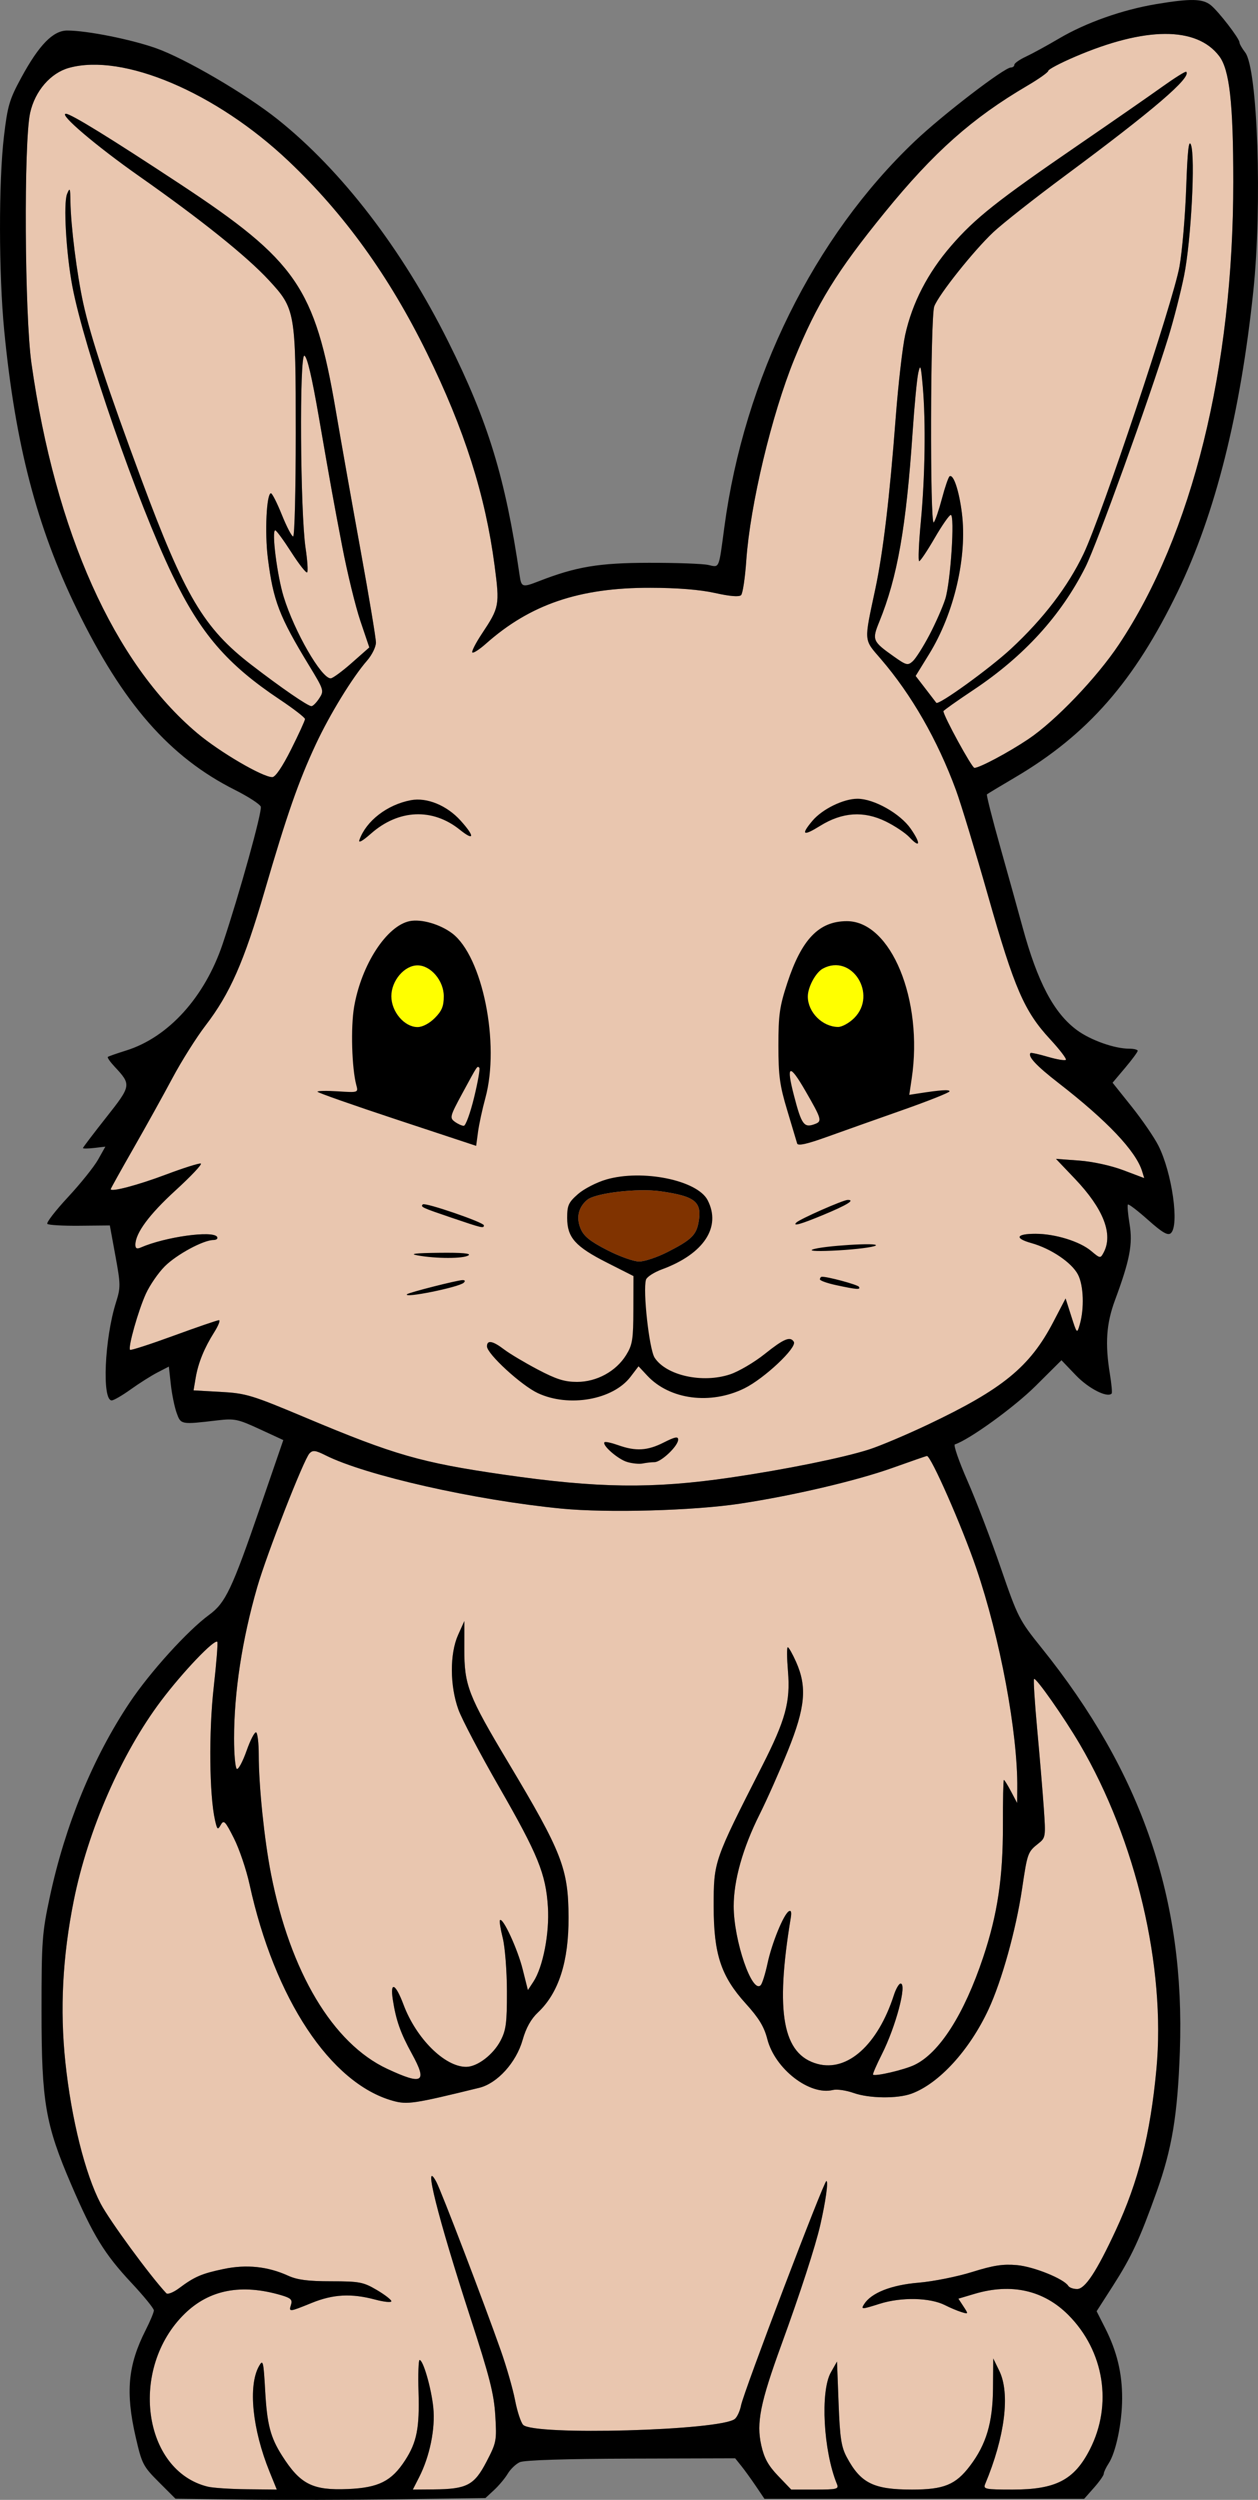 <?xml version="1.0" encoding="UTF-8" standalone="no"?>
<!-- Created with Inkscape (http://www.inkscape.org/) -->

<svg
   version="1.1"
   id="svg1"
   width="543.864"
   height="1080.272"
   viewBox="0 0 543.864 1080.272"
   sodipodi:docname="336c.svg"
   inkscape:version="1.3.2 (091e20ef0f, 2023-11-25)"
   xmlns:inkscape="http://www.inkscape.org/namespaces/inkscape"
   xmlns:sodipodi="http://sodipodi.sourceforge.net/DTD/sodipodi-0.dtd"
   xmlns="http://www.w3.org/2000/svg"
   xmlns:svg="http://www.w3.org/2000/svg">
  <rect x="0" y="0" width="543.864" height="1080.272" fill="#808080" stroke="none"/>
  <defs
     id="defs1" />
  <sodipodi:namedview
     id="namedview1"
     pagecolor="#ffffff"
     bordercolor="#000000"
     borderopacity="0.25"
     inkscape:showpageshadow="2"
     inkscape:pageopacity="0.0"
     inkscape:pagecheckerboard="0"
     inkscape:deskcolor="#d1d1d1"
     showgrid="false"
     inkscape:zoom="0.69078952"
     inkscape:cx="256.95236"
     inkscape:cy="529.10473"
     inkscape:window-width="1920"
     inkscape:window-height="1011"
     inkscape:window-x="0"
     inkscape:window-y="0"
     inkscape:window-maximized="1"
     inkscape:current-layer="layer1" />
  <g
     inkscape:groupmode="layer"
     id="layer1"
     inkscape:label="Layer 1"
     transform="translate(-81.477,-53.501)">
    <path
       id="path2"
       style="fill:#e9c6af"
       d="M 585.078 68.161 C 574.505 68.217 561.351 71.52 546.115 78.065 C 539.819 80.77 534.666 83.486 534.666 84.1 C 534.666 84.714 530.616 87.591 525.666 90.495 C 501.716 104.544 485.2 119.215 463.934 145.333 C 443.268 170.713 434.646 184.695 424.879 208.667 C 415.081 232.715 405.759 271.768 404.108 295.684 C 403.588 303.211 402.577 309.957 401.862 310.673 C 401.015 311.519 397.083 311.198 390.613 309.757 C 384.116 308.309 374.425 307.528 362.666 307.501 C 331.963 307.43 310.723 314.647 291.549 331.665 C 288.734 334.163 286.092 335.87 285.68 335.458 C 285.267 335.045 287.147 331.368 289.858 327.286 C 297.364 315.98 297.538 315.037 295.303 297.987 C 291.302 267.467 282.252 239.036 266.018 206.001 C 249.697 172.789 230.29 145.888 206.201 123.087 C 174.864 93.424 134.686 76.37 111.334 82.821 C 103.327 85.033 96.601 92.807 94.498 102.278 C 91.713 114.826 92.108 189.654 95.071 210.551 C 105.417 283.535 130.778 340.065 166.754 370.342 C 176.427 378.484 194.958 389.333 199.19 389.333 C 200.519 389.333 203.543 384.881 207.321 377.36 C 210.628 370.775 213.334 364.865 213.334 364.227 C 213.334 363.589 208.384 359.764 202.334 355.727 C 179.687 340.617 168.202 327.296 156.018 302.001 C 140.832 270.475 117.846 204.165 112.738 177.145 C 110.063 162.995 108.826 141.334 110.465 137.333 C 111.678 134.371 111.841 134.711 111.916 140.385 C 112.057 151.002 114.691 171.946 117.487 184.667 C 120.679 199.194 128.085 221.617 142.594 260.667 C 161.309 311.037 169.581 324.979 190.135 340.8 C 203.056 350.745 214.577 358.667 216.119 358.667 C 216.753 358.667 218.266 357.148 219.483 355.292 C 221.641 351.998 221.534 351.653 215.022 340.958 C 202.207 319.911 199.58 313.065 197.272 294.704 C 195.882 283.651 196.692 266.667 198.61 266.667 C 199.141 266.667 201.268 270.867 203.334 276.001 C 205.401 281.134 207.594 285.333 208.211 285.333 C 208.828 285.333 209.334 265.342 209.334 240.909 C 209.334 188.047 209.137 186.926 197.688 174.559 C 188.108 164.213 168.509 148.499 141.678 129.655 C 122.955 116.505 106.701 102.667 109.979 102.667 C 112.099 102.667 129.256 113.231 159.334 133.059 C 209.625 166.212 217.565 177.74 226.612 230.737 C 228.921 244.265 233.777 271.631 237.404 291.55 C 241.032 311.469 244 329.299 244 331.171 C 244 333.043 242.279 336.545 240.174 338.954 C 233.846 346.197 224.031 362.21 217.99 375.147 C 210.519 391.149 205.51 405.514 195.838 438.667 C 186.949 469.136 180.903 482.872 170.313 496.667 C 166.372 501.8 159.948 511.999 156.035 519.333 C 152.123 526.666 144.514 540.371 139.127 549.788 C 133.741 559.205 129.334 567.118 129.334 567.372 C 129.334 568.744 141.034 565.662 153.162 561.094 C 160.768 558.23 167.571 556.079 168.279 556.315 C 168.988 556.551 164.089 561.753 157.393 567.874 C 145.941 578.34 140 586.383 140 591.423 C 140 593.014 140.644 593.337 142.334 592.598 C 152.849 588.001 173.552 585.117 175.334 588.001 C 175.787 588.734 175.073 589.339 173.746 589.346 C 169.357 589.37 157.807 595.614 152.69 600.731 C 149.919 603.502 146.256 608.821 144.549 612.551 C 141.267 619.724 136.719 635.831 137.699 636.811 C 138.018 637.13 146.519 634.379 156.588 630.696 C 166.657 627.013 175.451 624.001 176.131 624.001 C 176.811 624.001 175.897 626.327 174.102 629.171 C 169.762 636.045 167.163 642.443 166.061 648.967 L 165.156 654.333 L 176.91 654.989 C 187.923 655.605 190.268 656.319 214 666.29 C 251.98 682.247 263.569 685.576 299.035 690.71 C 339.93 696.629 363.517 696.94 397.262 692.01 C 420.91 688.556 446.27 683.411 457.334 679.823 C 462.101 678.277 473.495 673.456 482.654 669.11 C 515.019 653.755 526.726 644.18 536.852 624.78 L 542.16 614.608 L 544.619 622.303 C 547.048 629.907 547.092 629.952 548.25 626.001 C 550.306 618.984 549.96 608.945 547.5 604.257 C 544.784 599.081 535.847 593.051 527.379 590.68 C 519.918 588.591 520.777 586.667 529.17 586.667 C 537.63 586.667 548.287 589.958 553.194 594.087 C 557.086 597.362 557.214 597.38 558.59 594.809 C 562.838 586.872 558.548 575.842 546.151 562.839 L 538 554.29 L 548 555.024 C 553.847 555.453 561.771 557.179 567.08 559.182 L 576.16 562.608 L 575.244 559.637 C 572.554 550.914 560.102 537.776 539.086 521.491 C 529.496 514.06 525.637 509.918 527.018 508.538 C 527.245 508.311 530.602 509.054 534.477 510.19 C 538.352 511.326 541.861 511.917 542.276 511.503 C 542.69 511.088 539.626 507.073 535.467 502.581 C 524.304 490.523 520.02 480.641 508.713 440.872 C 503.172 421.383 496.882 400.675 494.737 394.856 C 486.773 373.257 475.553 353.695 462.295 338.29 C 454.796 329.576 454.932 331.283 459.893 308.012 C 463.251 292.257 466.082 268.491 468.69 234.182 C 469.797 219.616 471.653 203.416 472.815 198.182 C 475.877 184.379 482.567 171.431 492.668 159.757 C 503.023 147.789 512.594 140.212 548 115.944 C 562.3 106.143 578.446 94.94 583.879 91.051 C 589.313 87.162 594.004 84.227 594.305 84.528 C 596.687 86.91 580.076 101.147 542.02 129.343 C 528.831 139.114 514.805 150.159 510.85 153.887 C 502.326 161.923 487.319 180.777 485.373 185.893 C 483.68 190.347 483.467 281.117 485.154 279.266 C 485.79 278.57 487.385 273.927 488.699 268.948 C 490.014 263.969 491.508 259.638 492.018 259.323 C 493.683 258.294 496.098 265.538 497.313 275.198 C 499.689 294.091 494.005 318.546 483.141 336.167 L 477.322 345.602 L 481.586 351.135 C 483.93 354.178 486.026 356.911 486.244 357.21 C 487.146 358.444 509.385 342.38 518.572 333.856 C 532.543 320.896 543.151 307.019 549.916 292.852 C 557.777 276.393 588.696 183.81 591.389 168.667 C 592.563 162.067 593.869 146.785 594.291 134.708 C 594.852 118.666 595.402 113.634 596.334 116.04 C 598.317 121.158 596.421 157.51 593.385 172.589 C 591.917 179.879 588.845 191.881 586.559 199.257 C 578.095 226.569 555.642 288.771 550.715 298.557 C 540.158 319.526 524.126 337.111 502.334 351.62 C 495.184 356.38 489.334 360.525 489.334 360.831 C 489.334 362.841 501.626 385.333 502.725 385.333 C 504.944 385.333 517.394 378.702 526 372.938 C 537.719 365.089 555.548 346.48 565.182 332.042 C 596.87 284.553 614.67 212.571 614.651 132.001 C 614.643 97.99 613.025 83.597 608.553 77.733 C 603.643 71.295 595.651 68.105 585.078 68.161 z M 213.004 207.18 C 210.882 207.958 211.304 275.174 213.586 290.368 C 214.388 295.703 214.695 300.415 214.27 300.841 C 213.844 301.266 210.764 297.352 207.424 292.141 C 204.084 286.931 200.96 282.667 200.481 282.667 C 198.808 282.667 201.276 302.203 204.112 311.397 C 208.768 326.497 220.421 346.696 224.447 346.647 C 225.302 346.637 229.408 343.626 233.572 339.954 L 241.145 333.278 L 237.278 321.833 C 235.15 315.539 231.607 301.002 229.404 289.528 C 225.659 270.02 224.532 263.788 219.311 233.667 C 216.3 216.3 214.346 207.96 213.108 207.194 C 213.073 207.172 213.038 207.168 213.004 207.18 z M 479.268 212.3 C 479.05 212.282 478.806 213.136 478.467 214.667 C 477.899 217.233 476.807 228.634 476.041 240.001 C 473.258 281.31 469.47 302.891 461.613 322.184 C 458.406 330.06 458.653 330.654 467.883 337.19 C 473.311 341.034 473.946 341.192 476.108 339.235 C 477.396 338.069 480.623 332.982 483.278 327.93 C 485.932 322.879 489.019 315.879 490.137 312.374 C 492.437 305.163 494.349 275.991 492.52 276.016 C 491.867 276.025 488.732 280.525 485.551 286.016 C 482.37 291.507 479.362 296.001 478.865 296.001 C 478.369 296.001 478.685 288.351 479.569 279.001 C 481.407 259.542 481.751 235.856 480.416 220.534 C 479.915 214.774 479.63 212.328 479.268 212.3 z M 217.641 680.594 C 216.636 680.475 215.989 680.81 215.276 681.551 C 212.82 684.102 196.784 725.119 192.684 739.333 C 186.142 762.012 182.666 784.727 182.666 804.8 C 182.666 811.606 183.203 817.508 183.858 817.913 C 184.512 818.317 186.413 814.78 188.082 810.051 C 189.751 805.323 191.615 801.763 192.225 802.139 C 192.834 802.516 193.334 806.838 193.334 811.745 C 193.336 825.217 195.723 848.4 198.647 863.333 C 206.944 905.711 225.359 936.56 248.912 947.536 C 264.294 954.704 266.38 953.426 259.553 941.012 C 254.613 932.031 252.688 926.581 251.309 917.667 C 250.043 909.491 252.484 910.599 255.908 919.755 C 261.389 934.41 273.73 946.667 283.004 946.667 C 287.816 946.667 294.71 941.415 297.883 935.333 C 300.261 930.775 300.662 927.673 300.633 914.001 C 300.614 905.182 299.799 894.826 298.817 890.928 C 297.836 887.039 297.304 883.585 297.635 883.255 C 298.892 881.998 305.232 895.714 307.418 904.419 L 309.701 913.505 L 312.098 909.852 C 316.232 903.551 319.068 888.915 318.354 877.575 C 317.451 863.241 314.102 855.015 297.215 825.637 C 289.091 811.505 281.197 796.504 279.672 792.303 C 275.941 782.026 275.879 768.123 279.529 760.001 L 282.227 754.001 L 282.209 766.001 C 282.187 781.844 283.853 786.141 301.319 815.333 C 324.469 854.026 327.18 860.99 327.274 882.001 C 327.36 901.202 323.011 914.709 314.016 923.175 C 311.03 925.985 308.892 929.826 307.422 935.022 C 304.664 944.772 296.482 953.798 288.666 955.714 C 260.352 962.655 257.551 963.074 251.262 961.313 C 224.342 953.776 200.154 917.238 189.362 867.805 C 187.977 861.465 184.941 852.507 182.613 847.895 C 178.84 840.419 178.222 839.789 176.922 842.089 C 175.605 844.419 175.365 844.218 174.418 840.001 C 171.975 829.113 171.706 801.931 173.854 782.784 C 175.039 772.214 175.747 763.303 175.426 762.981 C 174.152 761.707 160.472 776.045 151.127 788.448 C 133.939 811.263 119.476 844.342 113.367 874.813 C 108.515 899.021 107.327 921.867 109.737 944.667 C 112.318 969.094 118.294 993.03 124.996 1005.784 C 128.848 1013.114 146.31 1036.938 153.363 1044.487 C 153.956 1045.122 156.442 1044.147 158.887 1042.321 C 165.575 1037.327 168.647 1036.004 178.196 1034.007 C 188.017 1031.952 197.237 1032.909 206 1036.893 C 210.013 1038.718 214.633 1039.319 224.666 1039.325 C 236.852 1039.335 238.546 1039.655 244.334 1043.057 C 247.818 1045.105 250.666 1047.3 250.666 1047.936 C 250.666 1048.572 247.516 1048.254 243.666 1047.229 C 233.358 1044.485 225.54 1044.895 216.256 1048.667 C 206.399 1052.672 206.269 1052.684 207.307 1049.415 C 207.977 1047.302 207.202 1046.555 203.065 1045.341 C 185.83 1040.28 172.023 1042.921 161.344 1053.323 C 137.173 1076.866 143.099 1121.213 171.334 1128.087 C 173.534 1128.622 181.142 1129.123 188.24 1129.198 L 201.147 1129.333 L 198.026 1121.655 C 190.54 1103.234 188.664 1084.408 193.469 1075.95 C 195.183 1072.932 195.397 1073.799 196.119 1086.667 C 196.935 1101.195 198.382 1106.754 203.412 1114.667 C 211.279 1127.04 216.604 1129.744 231.844 1129.102 C 245.137 1128.543 250.751 1125.728 256.612 1116.69 C 261.671 1108.888 262.882 1102.737 262.416 1087.212 C 262.187 1079.576 262.394 1073.329 262.875 1073.331 C 264.437 1073.341 267.941 1085.492 268.801 1093.886 C 269.731 1102.967 267.297 1114.926 262.668 1123.999 L 259.946 1129.333 L 268.973 1129.258 C 283.3 1129.139 286.499 1127.466 291.774 1117.333 C 296.114 1108.995 296.259 1108.236 295.602 1097.333 C 295.037 1087.954 293.16 1080.595 284.729 1054.667 C 270.72 1011.589 264.136 985.349 270.086 996.315 C 272.22 1000.247 290.719 1048.609 298.016 1069.333 C 300.469 1076.299 303.224 1085.9 304.141 1090.667 C 305.057 1095.433 306.621 1100.233 307.615 1101.333 C 311.918 1106.09 393.1 1103.839 399.18 1098.794 C 400.187 1097.958 401.386 1095.336 401.844 1092.969 C 402.972 1087.137 437.643 996.001 438.735 996.001 C 439.662 996.001 438.461 1004.665 436.1 1015.007 C 434.018 1024.124 427.434 1044.386 419.309 1066.684 C 410.151 1091.815 408.419 1100.473 410.594 1110.192 C 411.842 1115.767 413.595 1118.952 417.889 1123.432 L 423.543 1129.333 L 433.914 1129.333 C 443.269 1129.333 444.192 1129.105 443.324 1127.001 C 437.446 1112.733 436.038 1086.888 440.692 1078.667 L 443.334 1074.001 L 444.016 1092.001 C 444.584 1106.997 445.174 1110.889 447.553 1115.333 C 453.569 1126.571 459.134 1129.334 475.754 1129.331 C 489.581 1129.331 494.633 1127.258 500.852 1119.044 C 507.875 1109.767 510.65 1100.413 510.774 1085.616 L 510.883 1072.667 L 513.487 1078.001 C 518.28 1087.819 515.94 1106.532 507.36 1127.001 C 506.467 1129.129 507.509 1129.333 519.233 1129.333 C 537.94 1129.333 545.911 1125.19 552.666 1111.956 C 562.549 1092.593 558.845 1069.455 543.373 1053.901 C 532.705 1043.177 518.723 1040.023 502.809 1044.749 L 495.799 1046.829 L 498.014 1050.208 C 500.187 1053.524 500.17 1053.568 497.113 1052.624 C 495.401 1052.095 492.228 1050.759 490.061 1049.655 C 483.554 1046.341 471.149 1046.077 461.762 1049.052 C 453.993 1051.513 453.608 1051.525 455.02 1049.264 C 458.096 1044.339 466.723 1040.92 478.58 1039.93 C 484.861 1039.406 495.282 1037.326 501.737 1035.309 C 510.958 1032.428 515.118 1031.791 521.153 1032.339 C 528.427 1032.998 541.436 1038.262 543.319 1041.307 C 543.78 1042.055 545.496 1042.667 547.131 1042.667 C 550.589 1042.667 555.538 1035.155 563.826 1017.333 C 573.634 996.245 578.799 975.792 581.42 947.667 C 585.535 903.508 572.601 848.656 548.311 807.241 C 541.507 795.64 529.302 778.253 528.516 779.04 C 528.19 779.366 528.805 789.164 529.881 800.815 C 530.958 812.467 532.239 827.757 532.729 834.792 C 533.593 847.208 533.526 847.656 530.414 850.124 C 525.79 853.792 525.653 854.166 523.346 869.704 C 520.709 887.463 514.557 909.554 508.817 921.868 C 500.619 939.453 487.456 953.852 475.578 958.231 C 469.485 960.478 457.289 960.337 450.5 957.94 C 447.291 956.807 443.295 956.225 441.617 956.645 C 431.521 959.175 416.507 947.554 413.199 934.647 C 411.832 929.313 409.559 925.576 403.854 919.28 C 393.179 907.5 390.016 897.908 390.02 877.333 C 390.024 857.797 390.004 857.855 410.965 816.667 C 421.093 796.766 423.237 788.913 422.139 775.741 C 421.662 770.017 421.618 765.333 422.043 765.333 C 422.468 765.333 424.085 768.183 425.635 771.667 C 430.458 782.505 429.647 791.319 422.112 810.001 C 418.562 818.801 413.047 831.214 409.856 837.587 C 402.621 852.033 398.666 866.04 398.666 877.216 C 398.666 892.103 406.687 915.459 410.383 911.333 C 411.04 910.599 412.348 906.401 413.289 902.001 C 415.175 893.188 420.21 880.852 422.498 879.438 C 423.473 878.836 423.754 879.777 423.342 882.266 C 416.544 923.304 419.85 941.344 434.916 945.401 C 447.893 948.895 460.981 937.105 467.922 915.667 C 468.812 912.917 470.121 910.667 470.83 910.667 C 473.691 910.667 468.756 929.272 462.727 941.216 C 460.398 945.829 458.682 949.792 458.914 950.024 C 459.783 950.893 472.33 947.97 476.768 945.864 C 487.601 940.723 498.266 924.036 506.541 899.282 C 512.723 880.789 515.11 864.828 515.061 842.333 C 515.037 831.516 515.224 822.667 515.477 822.667 C 515.729 822.667 517.125 824.917 518.576 827.667 L 521.215 832.667 L 521.274 826.282 C 521.495 802.277 513.849 761.299 503.504 731.057 C 497.306 712.939 483.983 682.667 482.207 682.667 C 481.973 682.667 475.231 685.004 467.225 687.86 C 451.703 693.397 424.246 699.828 401.334 703.292 C 381.288 706.323 344.025 707.355 324.231 705.426 C 286.844 701.785 239.544 691.098 222.162 682.368 C 220.01 681.287 218.646 680.714 217.641 680.594 z " />
    <path
       style="fill:#803300"
       d="m 369.946,594.604 c 10.201,-5.173 12.484,-7.317 13.488,-12.671 1.702,-9.071 -1.222,-11.492 -16.502,-13.663 -9.783,-1.39 -28.013,0.754 -31.581,3.715 -3.826,3.175 -4.864,7.672 -2.872,12.44 1.379,3.301 4.036,5.45 11.462,9.27 5.316,2.735 11.554,4.965 13.862,4.955 2.308,-0.009 7.772,-1.83 12.142,-4.046 z"
       id="path3" />
    <path
       id="path4"
       style="fill:#ffff00"
       d="M 442.936 470.587 C 441.125 470.554 439.207 470.998 437.26 472.04 C 434.09 473.736 430.65 480.16 430.713 484.266 C 430.817 490.999 437.019 497.183 443.77 497.286 C 445.476 497.312 448.626 495.58 450.77 493.436 C 459.391 484.815 452.716 470.762 442.936 470.587 z M 262 470.667 C 256.296 470.667 250.666 477.29 250.666 484.001 C 250.666 490.711 256.296 497.333 262 497.333 C 264.133 497.333 267.086 495.786 269.436 493.436 C 272.492 490.38 273.334 488.344 273.334 484.001 C 273.334 477.29 267.704 470.667 262 470.667 z " />
    <path
       style="fill:#000000"
       d="m 187.003,1133.654 -29.663,-0.371 -7.19,-7.19 c -6.807,-6.807 -7.34,-7.841 -10.003,-19.409 -4.476,-19.44 -3.384,-31.143 4.319,-46.306 1.944,-3.826 3.534,-7.642 3.534,-8.481 0,-0.839 -4.35,-6.175 -9.667,-11.858 -11.721,-12.529 -16.564,-20.427 -26.047,-42.467 -11.2,-26.033 -12.854,-35.667 -12.857,-74.905 -0.003,-30.391 0.246,-33.833 3.574,-49.411 6.619,-30.993 18.635,-60.232 34.524,-84.008 8.801,-13.169 25.05,-31.1 34.359,-37.915 7.093,-5.192 9.844,-10.985 22.05,-46.43 l 10.02,-29.097 -10.24,-4.731 c -9.457,-4.369 -10.857,-4.658 -18.311,-3.78 -15.787,1.859 -15.752,1.866 -17.588,-3.294 -0.913,-2.567 -2.038,-8.107 -2.499,-12.313 l -0.838,-7.646 -4.907,2.536 c -2.699,1.395 -7.905,4.686 -11.569,7.313 -3.664,2.627 -7.371,4.776 -8.237,4.776 -4.257,0 -3.107,-26.618 1.827,-42.27 2.066,-6.553 2.052,-7.791 -0.217,-20.162 l -2.418,-13.18 -13.04,0.134 c -7.172,0.074 -13.463,-0.288 -13.979,-0.805 -0.517,-0.517 3.498,-5.716 8.922,-11.553 5.423,-5.838 11.279,-13.138 13.013,-16.222 l 3.152,-5.608 -4.846,0.566 c -2.665,0.311 -4.846,0.337 -4.846,0.056 0,-0.28 4.497,-6.204 9.994,-13.164 10.983,-13.907 11.024,-14.157 3.607,-22.111 -1.874,-2.009 -3.15,-3.865 -2.837,-4.125 0.313,-0.26 3.869,-1.502 7.903,-2.762 18.307,-5.716 34.01,-23.06 41.761,-46.127 7.175,-21.353 17.175,-57.375 16.451,-59.261 -0.419,-1.091 -5.438,-4.335 -11.153,-7.209 -28.307,-14.234 -48.446,-37.257 -68.401,-78.197 -17.28,-35.451 -26.595,-71.199 -31.366,-120.371 -2.372,-24.453 -2.428,-64.212 -0.118,-83.81 1.563,-13.256 2.36,-15.972 7.44,-25.333 7.742,-14.268 13.823,-20.493 19.989,-20.463 8.562,0.042 27.209,3.748 38.164,7.585 12.641,4.427 39.079,19.878 52.863,30.895 27.661,22.107 53.672,55.993 73.58,95.856 17.329,34.7 24.771,59.064 30.944,101.308 0.72,4.928 1.224,5.074 8.152,2.373 16.213,-6.322 25.986,-7.961 47.694,-8.001 11.733,-0.021 23.276,0.395 25.65,0.925 4.941,1.103 4.51,2.109 6.97,-16.297 8.606,-64.383 38.763,-125.451 82.393,-166.847 12.055,-11.437 38.632,-31.819 41.492,-31.819 0.822,0 1.494,-0.532 1.494,-1.181 0,-0.65 2.25,-2.232 5,-3.515 2.75,-1.283 9.186,-4.802 14.303,-7.819 11.648,-6.867 27.333,-12.419 42.03,-14.877 14.81,-2.476 20.04,-2.383 23.552,0.421 3.361,2.684 12.448,14.462 12.448,16.135 0,0.628 1.108,2.573 2.462,4.322 5.409,6.987 7.415,66.053 3.506,103.273 -5.552,52.87 -16.432,96.107 -32.619,129.623 -18.743,38.81 -38.981,61.92 -70.436,80.432 -6.369,3.748 -11.811,7.03 -12.095,7.293 -0.283,0.263 2.322,10.547 5.79,22.852 3.468,12.305 7.774,27.773 9.568,34.373 6.506,23.931 13.566,37.305 23.584,44.672 5.871,4.318 16.211,7.995 22.482,7.995 2.067,0 3.758,0.411 3.758,0.914 0,0.503 -2.445,3.814 -5.433,7.358 l -5.433,6.444 8.239,10.309 c 4.531,5.67 9.723,13.23 11.536,16.801 5.945,11.704 9.207,34.76 5.369,37.945 -1.302,1.08 -3.704,-0.335 -9.826,-5.788 -4.457,-3.97 -8.365,-6.956 -8.686,-6.636 -0.32,0.32 0.003,4.122 0.719,8.449 1.434,8.672 0.112,15.567 -6.302,32.872 -3.755,10.131 -4.353,18.791 -2.204,31.918 0.713,4.355 1.053,8.162 0.754,8.46 -1.929,1.929 -9.965,-2.173 -15.438,-7.881 l -6.257,-6.526 -11.186,11.12 c -9.208,9.154 -28.52,23.132 -34.894,25.256 -0.707,0.236 1.737,7.304 5.429,15.707 3.693,8.403 10.16,25.289 14.372,37.523 7.41,21.524 7.982,22.647 17.651,34.667 43.393,53.944 62.167,108.687 59.815,174.422 -0.985,27.545 -3.383,42.022 -10.046,60.667 -7.317,20.475 -10.866,28.1 -18.927,40.667 l -7.01,10.928 3.687,7.282 c 5.111,10.094 7.378,19.499 7.341,30.456 -0.036,10.505 -2.682,23.221 -5.835,28.031 -1.156,1.764 -2.102,3.771 -2.102,4.46 0,0.688 -1.91,3.409 -4.245,6.047 l -4.245,4.795 h -69.101 -69.101 l -3.654,-5.419 c -2.01,-2.981 -4.86,-6.923 -6.333,-8.761 l -2.679,-3.342 -45.012,0.135 c -28.448,0.085 -46.149,0.652 -48.1,1.542 -1.698,0.774 -4.039,3.006 -5.2,4.96 -1.162,1.954 -3.811,5.127 -5.887,7.05 l -3.775,3.497 -37.333,0.516 c -20.533,0.284 -50.682,0.349 -66.997,0.144 z m 11.023,-11.999 c -7.485,-18.421 -9.363,-37.247 -4.558,-45.705 1.714,-3.017 1.928,-2.151 2.651,10.717 0.815,14.528 2.263,20.087 7.294,28 7.866,12.373 13.191,15.077 28.431,14.435 13.293,-0.56 18.908,-3.373 24.768,-12.411 5.059,-7.803 6.271,-13.954 5.805,-29.479 -0.229,-7.636 -0.023,-13.883 0.458,-13.881 1.562,0.01 5.067,12.161 5.927,20.555 0.93,9.082 -1.505,21.04 -6.134,30.113 l -2.722,5.335 9.027,-0.075 c 14.327,-0.119 17.525,-1.792 22.8,-11.925 4.34,-8.338 4.486,-9.097 3.829,-20 -0.565,-9.378 -2.44,-16.738 -10.872,-42.667 -14.008,-43.078 -20.593,-69.317 -14.643,-58.351 2.133,3.932 20.631,52.293 27.928,73.018 2.453,6.967 5.21,16.567 6.126,21.333 0.916,4.767 2.48,9.567 3.475,10.667 4.303,4.758 85.485,2.506 91.565,-2.54 1.007,-0.836 2.206,-3.457 2.664,-5.824 1.128,-5.832 35.8,-96.97 36.891,-96.97 0.927,0 -0.274,8.664 -2.635,19.006 -2.082,9.118 -8.665,29.38 -16.79,51.679 -9.157,25.131 -10.892,33.788 -8.717,43.507 1.248,5.575 3.003,8.761 7.296,13.241 l 5.654,5.9 h 10.371 c 9.355,0 10.277,-0.229 9.41,-2.333 -5.879,-14.268 -7.286,-40.112 -2.632,-48.333 l 2.642,-4.667 0.682,18 c 0.568,14.997 1.158,18.89 3.537,23.333 6.016,11.239 11.581,14.001 28.201,13.998 13.827,0 18.88,-2.074 25.099,-10.288 7.023,-9.276 9.799,-18.629 9.923,-33.426 l 0.108,-12.95 2.604,5.333 c 4.793,9.818 2.453,28.531 -6.127,49 -0.892,2.128 0.15,2.333 11.874,2.333 18.707,0 26.679,-4.144 33.434,-17.378 9.883,-19.363 6.179,-42.5 -9.294,-58.054 -10.668,-10.725 -24.651,-13.88 -40.565,-9.154 l -7.009,2.081 2.213,3.378 c 2.173,3.317 2.157,3.36 -0.9,2.416 -1.712,-0.529 -4.886,-1.864 -7.053,-2.968 -6.507,-3.314 -18.913,-3.579 -28.299,-0.605 -7.769,2.462 -8.154,2.474 -6.742,0.214 3.076,-4.926 11.705,-8.344 23.562,-9.334 6.28,-0.524 16.7,-2.604 23.155,-4.621 9.222,-2.882 13.382,-3.518 19.417,-2.971 7.275,0.66 20.282,5.923 22.165,8.969 0.462,0.747 2.178,1.359 3.813,1.359 3.458,0 8.408,-7.511 16.696,-25.333 9.807,-21.088 14.973,-41.542 17.594,-69.667 4.115,-44.159 -8.818,-99.012 -33.109,-140.427 -6.804,-11.601 -19.008,-28.988 -19.795,-28.201 -0.326,0.326 0.288,10.125 1.365,21.777 1.076,11.651 2.358,26.94 2.847,33.975 0.864,12.417 0.796,12.865 -2.315,15.333 -4.625,3.668 -4.76,4.042 -7.067,19.58 -2.637,17.759 -8.791,39.85 -14.531,52.164 -8.197,17.585 -21.359,31.985 -33.237,36.364 -6.094,2.247 -18.289,2.105 -25.078,-0.292 -3.209,-1.133 -7.207,-1.716 -8.884,-1.295 -10.096,2.53 -25.11,-9.092 -28.417,-21.998 -1.367,-5.334 -3.639,-9.07 -9.345,-15.366 -10.675,-11.78 -13.839,-21.372 -13.835,-41.947 0.004,-19.536 -0.016,-19.478 20.945,-60.667 10.128,-19.901 12.272,-27.754 11.174,-40.926 -0.477,-5.724 -0.52,-10.407 -0.095,-10.407 0.425,0 2.041,2.85 3.591,6.333 4.823,10.838 4.013,19.652 -3.523,38.333 -3.55,8.8 -9.065,21.214 -12.256,27.586 -7.234,14.447 -11.189,28.453 -11.189,39.629 0,14.888 8.021,38.244 11.717,34.118 0.657,-0.733 1.965,-4.933 2.906,-9.333 1.886,-8.812 6.92,-21.148 9.208,-22.562 0.975,-0.603 1.256,0.34 0.844,2.829 -6.798,41.038 -3.491,59.077 11.575,63.134 12.977,3.494 26.064,-8.296 33.004,-29.734 0.89,-2.75 2.199,-5 2.909,-5 2.861,0 -2.075,18.604 -8.104,30.548 -2.329,4.614 -4.045,8.578 -3.813,8.81 0.869,0.869 13.415,-2.056 17.853,-4.162 10.833,-5.141 21.499,-21.828 29.774,-46.582 6.182,-18.493 8.569,-34.452 8.52,-56.948 -0.024,-10.817 0.163,-19.667 0.416,-19.667 0.253,0 1.647,2.25 3.099,5 l 2.64,5 0.059,-6.386 c 0.222,-24.005 -7.426,-64.982 -17.771,-95.224 -6.198,-18.119 -19.52,-48.39 -21.296,-48.39 -0.234,0 -6.977,2.337 -14.983,5.193 -15.522,5.537 -42.979,11.967 -65.891,15.432 -20.046,3.031 -57.307,4.062 -77.102,2.134 -37.387,-3.642 -84.688,-14.327 -102.069,-23.057 -4.304,-2.162 -5.459,-2.299 -6.886,-0.816 -2.455,2.551 -18.493,43.567 -22.593,57.781 -6.542,22.68 -10.017,45.394 -10.017,65.467 0,6.807 0.536,12.707 1.19,13.112 0.655,0.405 2.556,-3.133 4.225,-7.861 1.669,-4.728 3.533,-8.288 4.143,-7.912 0.609,0.377 1.109,4.699 1.109,9.606 0.002,13.472 2.389,36.655 5.313,51.588 8.297,42.378 26.712,73.227 50.265,84.203 15.382,7.168 17.468,5.889 10.641,-6.525 -4.94,-8.982 -6.864,-14.431 -8.244,-23.345 -1.265,-8.176 1.175,-7.069 4.599,2.087 5.481,14.655 17.822,26.913 27.096,26.913 4.812,0 11.706,-5.251 14.88,-11.333 2.378,-4.557 2.778,-7.662 2.749,-21.333 -0.019,-8.819 -0.834,-19.174 -1.817,-23.072 -0.981,-3.89 -1.512,-7.343 -1.182,-7.673 1.257,-1.257 7.598,12.46 9.784,21.165 l 2.282,9.086 2.397,-3.654 c 4.134,-6.302 6.97,-20.936 6.256,-32.276 -0.903,-14.334 -4.251,-22.561 -21.138,-51.938 -8.124,-14.133 -16.019,-29.133 -17.544,-33.333 -3.731,-10.277 -3.793,-24.182 -0.142,-32.304 l 2.697,-6 -0.017,12 c -0.022,15.843 1.643,20.141 19.109,49.333 23.15,38.693 25.861,45.656 25.955,66.667 0.086,19.202 -4.263,32.709 -13.258,41.174 -2.986,2.811 -5.124,6.652 -6.594,11.848 -2.758,9.75 -10.939,18.775 -18.755,20.691 -28.314,6.941 -31.116,7.361 -37.405,5.6 -26.92,-7.537 -51.107,-44.075 -61.899,-93.507 -1.384,-6.34 -4.421,-15.3 -6.749,-19.912 -3.774,-7.476 -4.391,-8.105 -5.69,-5.806 -1.317,2.33 -1.558,2.129 -2.505,-2.088 -2.443,-10.888 -2.711,-38.07 -0.564,-57.217 1.185,-10.569 1.892,-19.48 1.571,-19.802 -1.274,-1.274 -14.954,13.064 -24.299,25.467 -17.188,22.815 -31.65,55.893 -37.759,86.364 -4.853,24.207 -6.041,47.055 -3.631,69.855 2.581,24.427 8.557,48.364 15.259,61.117 3.852,7.33 21.313,31.154 28.367,38.703 0.593,0.635 3.079,-0.34 5.524,-2.166 6.688,-4.994 9.761,-6.317 19.309,-8.315 9.821,-2.055 19.04,-1.098 27.803,2.886 4.013,1.825 8.634,2.427 18.667,2.433 12.186,0.01 13.879,0.329 19.667,3.731 3.483,2.048 6.333,4.243 6.333,4.879 0,0.636 -3.15,0.318 -7,-0.707 -10.308,-2.744 -18.127,-2.334 -27.41,1.438 -9.857,4.005 -9.986,4.016 -8.949,0.747 0.671,-2.113 -0.106,-2.858 -4.243,-4.073 -17.235,-5.061 -31.041,-2.419 -41.72,7.983 -24.171,23.543 -18.246,67.89 9.989,74.763 2.2,0.536 9.808,1.035 16.907,1.11 l 12.907,0.137 z M 397.262,692.01 c 23.648,-3.455 49.007,-8.6 60.071,-12.188 4.767,-1.546 16.161,-6.366 25.321,-10.712 32.364,-15.355 44.071,-24.93 54.197,-44.33 l 5.31,-10.173 2.459,7.696 c 2.429,7.603 2.473,7.648 3.631,3.696 2.056,-7.017 1.709,-17.055 -0.75,-21.743 -2.716,-5.176 -11.653,-11.207 -20.12,-13.578 -7.461,-2.089 -6.603,-4.013 1.791,-4.013 8.46,0 19.117,3.292 24.024,7.421 3.892,3.275 4.021,3.292 5.397,0.721 4.248,-7.938 -0.044,-18.967 -12.441,-31.97 l -8.15,-8.548 10,0.733 c 5.847,0.429 13.771,2.156 19.081,4.159 l 9.081,3.425 -0.916,-2.971 c -2.69,-8.723 -15.144,-21.861 -36.16,-38.146 -9.59,-7.431 -13.449,-11.573 -12.068,-12.953 0.227,-0.227 3.584,0.516 7.459,1.652 3.875,1.136 7.385,1.726 7.8,1.312 0.415,-0.415 -2.649,-4.429 -6.808,-8.922 -11.163,-12.057 -15.448,-21.941 -26.755,-61.709 -5.541,-19.489 -11.83,-40.196 -13.975,-46.014 -7.964,-21.599 -19.183,-41.162 -32.441,-56.567 -7.499,-8.714 -7.364,-7.008 -2.403,-30.278 3.358,-15.755 6.19,-39.52 8.798,-73.829 1.107,-14.566 2.963,-30.766 4.124,-36 3.062,-13.804 9.753,-26.752 19.855,-38.427 10.355,-11.967 19.925,-19.545 55.331,-43.813 14.3,-9.801 30.446,-21.003 35.879,-24.892 5.434,-3.889 10.125,-6.825 10.426,-6.524 2.382,2.382 -14.229,16.619 -52.285,44.815 -13.189,9.772 -27.216,20.818 -31.171,24.546 -8.523,8.036 -23.53,26.889 -25.475,32.005 -1.693,4.454 -1.906,95.224 -0.219,93.374 0.635,-0.697 2.231,-5.34 3.545,-10.319 1.315,-4.979 2.807,-9.31 3.317,-9.625 1.665,-1.029 4.082,6.215 5.296,15.875 2.376,18.893 -3.309,43.348 -14.172,60.969 l -5.818,9.437 4.262,5.532 c 2.344,3.042 4.441,5.776 4.659,6.074 0.902,1.235 23.14,-14.829 32.328,-23.353 13.97,-12.96 24.579,-26.838 31.344,-41.004 7.861,-16.459 38.78,-109.042 41.473,-124.185 1.174,-6.6 2.479,-21.882 2.901,-33.959 0.56,-16.042 1.111,-21.072 2.043,-18.667 1.983,5.118 0.087,41.47 -2.949,56.549 -1.468,7.291 -4.54,19.291 -6.825,26.667 -8.464,27.312 -30.916,89.514 -35.844,99.301 -10.557,20.969 -26.59,38.553 -48.382,53.062 -7.15,4.761 -13,8.906 -13,9.212 0,2.01 12.293,24.503 13.391,24.503 2.219,0 14.67,-6.63 23.276,-12.394 11.719,-7.849 29.548,-26.458 39.182,-40.897 31.688,-47.489 49.489,-119.472 49.469,-200.042 -0.008,-34.011 -1.626,-48.404 -6.098,-54.267 -9.821,-12.876 -31.967,-12.758 -62.438,0.332 -6.297,2.705 -11.448,5.421 -11.448,6.034 0,0.614 -4.05,3.492 -9,6.396 -23.95,14.049 -40.466,28.721 -61.733,54.838 -20.666,25.38 -29.288,39.362 -39.054,63.333 -9.798,24.049 -19.12,63.102 -20.772,87.018 -0.52,7.527 -1.531,14.271 -2.246,14.987 -0.846,0.846 -4.779,0.527 -11.248,-0.915 -6.498,-1.448 -16.188,-2.23 -27.947,-2.257 -30.703,-0.07 -51.945,7.147 -71.119,24.164 -2.815,2.499 -5.456,4.205 -5.869,3.793 -0.413,-0.413 1.467,-4.09 4.178,-8.172 7.506,-11.305 7.682,-12.249 5.447,-29.299 -4.001,-30.52 -13.053,-58.951 -29.287,-91.987 -16.321,-33.212 -35.727,-60.112 -59.815,-82.913 -31.337,-29.663 -71.516,-46.716 -94.868,-40.265 -8.007,2.212 -14.733,9.985 -16.835,19.456 -2.785,12.548 -2.389,87.376 0.573,108.273 10.347,72.983 35.706,129.514 71.682,159.792 9.673,8.141 28.204,18.991 32.436,18.991 1.329,0 4.352,-4.452 8.13,-11.973 3.307,-6.585 6.013,-12.495 6.013,-13.133 0,-0.638 -4.95,-4.463 -11,-8.499 -22.647,-15.111 -34.131,-28.432 -46.316,-53.727 -15.186,-31.526 -38.171,-97.836 -43.279,-124.855 -2.675,-14.151 -3.912,-35.81 -2.273,-39.811 1.213,-2.962 1.375,-2.622 1.45,3.053 0.141,10.616 2.775,31.56 5.57,44.281 3.192,14.527 10.6,36.95 25.109,76 18.715,50.37 26.986,64.312 47.54,80.133 12.921,9.945 24.442,17.867 25.984,17.867 0.634,0 2.148,-1.519 3.364,-3.375 2.158,-3.294 2.051,-3.638 -4.461,-14.333 -12.815,-21.047 -15.442,-27.893 -17.751,-46.255 -1.39,-11.053 -0.579,-28.037 1.339,-28.037 0.531,0 2.657,4.2 4.723,9.333 2.067,5.133 4.262,9.333 4.879,9.333 0.617,0 1.121,-19.991 1.121,-44.425 0,-52.862 -0.197,-53.982 -11.646,-66.349 -9.579,-10.347 -29.179,-26.061 -56.01,-44.905 -18.723,-13.15 -34.977,-26.988 -31.699,-26.988 2.12,0 19.277,10.565 49.355,30.393 50.291,33.153 58.231,44.68 67.277,97.677 2.309,13.528 7.167,40.894 10.794,60.813 3.627,19.919 6.595,37.748 6.595,39.62 0,1.872 -1.722,5.375 -3.826,7.784 -6.328,7.243 -16.142,23.256 -22.183,36.193 -7.471,16.002 -12.481,30.367 -22.153,63.52 -8.889,30.469 -14.934,44.205 -25.524,58 -3.941,5.133 -10.366,15.333 -14.279,22.667 -3.912,7.333 -11.521,21.038 -16.907,30.455 -5.387,9.417 -9.794,17.329 -9.794,17.583 0,1.372 11.701,-1.71 23.829,-6.278 7.606,-2.864 14.409,-5.014 15.117,-4.778 0.709,0.236 -4.191,5.437 -10.887,11.557 C 145.941,578.339 140,586.383 140,591.423 c 0,1.591 0.643,1.915 2.333,1.176 10.515,-4.597 31.218,-7.482 33,-4.599 0.453,0.733 -0.261,1.339 -1.588,1.346 -4.389,0.024 -15.938,6.269 -21.055,11.386 -2.771,2.771 -6.434,8.089 -8.141,11.819 -3.282,7.172 -7.83,23.28 -6.85,24.26 0.319,0.319 8.818,-2.433 18.888,-6.116 10.069,-3.683 18.864,-6.696 19.543,-6.696 0.68,0 -0.233,2.327 -2.029,5.171 -4.34,6.875 -6.938,13.273 -8.041,19.797 l -0.906,5.364 11.756,0.657 c 11.012,0.616 13.357,1.33 37.089,11.301 37.98,15.957 49.57,19.285 85.036,24.418 40.895,5.919 64.481,6.232 98.226,1.302 z m -44.669,-6.738 c -3.972,-1.184 -10.991,-7.319 -9.77,-8.54 0.337,-0.337 2.989,0.235 5.894,1.27 7.624,2.715 12.663,2.421 19.723,-1.154 4.851,-2.456 6.226,-2.728 6.226,-1.231 0,2.737 -7.332,9.713 -10.231,9.734 -1.34,0.01 -3.636,0.269 -5.103,0.576 -1.467,0.307 -4.5,0.012 -6.74,-0.656 z m -38.593,-29.748 c -7.171,-3.353 -22,-16.981 -22,-20.219 0,-2.868 2.488,-2.424 7.395,1.318 2.372,1.809 8.907,5.709 14.523,8.667 8.067,4.249 11.64,5.377 17.029,5.377 8.517,0 16.878,-4.577 21.233,-11.623 2.714,-4.392 3.082,-6.698 3.116,-19.544 l 0.039,-14.564 -11.333,-5.738 c -13.834,-7.004 -17.318,-10.903 -17.327,-19.394 -0.006,-5.416 0.581,-6.711 4.666,-10.298 2.57,-2.256 8.069,-5.09 12.22,-6.297 15.631,-4.544 39.376,0.285 43.839,8.916 6.011,11.624 -1.645,23.243 -19.695,29.89 -3.463,1.275 -6.59,3.293 -6.949,4.485 -1.423,4.728 1.396,30.141 3.74,33.718 5.046,7.7 20.684,11.152 32.595,7.196 3.733,-1.24 10.492,-5.215 15.019,-8.834 8.236,-6.583 11.014,-7.745 12.557,-5.249 1.513,2.447 -12.755,15.879 -21.375,20.123 -14.636,7.205 -32.277,4.909 -41.966,-5.463 l -3.798,-4.066 -3.479,4.561 c -7.583,9.942 -26.663,13.295 -40.047,7.038 z m 55.946,-60.92 c 10.201,-5.173 12.484,-7.317 13.488,-12.671 1.702,-9.071 -1.222,-11.492 -16.502,-13.663 -9.783,-1.39 -28.013,0.754 -31.581,3.715 -3.826,3.175 -4.864,7.672 -2.872,12.44 1.379,3.301 4.036,5.45 11.462,9.27 5.316,2.735 11.554,4.965 13.862,4.955 2.308,-0.009 7.772,-1.83 12.142,-4.046 z m -112.501,18.176 c 0.743,-0.741 21.872,-6.113 24.044,-6.113 1.054,0 1.225,0.448 0.445,1.166 -2.123,1.954 -26.407,6.859 -24.489,4.946 z m 185.488,-3.929 c -3.887,-0.834 -7.037,-1.967 -7,-2.517 0.037,-0.55 0.377,-1.041 0.754,-1.091 1.977,-0.262 15.533,3.369 16.119,4.317 0.838,1.357 -0.8,1.239 -9.874,-0.709 z M 262,596 c -3.785,-0.678 -1.076,-1.004 9.333,-1.124 9.9,-0.114 14.017,0.251 12.667,1.124 -2.244,1.45 -13.901,1.45 -22,0 z m 170.667,-2.507 c 3.753,-1.608 29.855,-3.231 27.333,-1.7 -1.1,0.668 -8.3,1.581 -16,2.028 -8.168,0.475 -12.889,0.338 -11.333,-0.328 z M 276.667,579.712 c -12.863,-4.37 -13.493,-4.664 -12.392,-5.765 0.956,-0.956 26.388,7.768 26.39,9.053 0.002,1.408 -0.582,1.271 -13.998,-3.288 z m 149.082,2.095 c 1.528,-1.528 20.19,-9.757 22.185,-9.783 3.416,-0.043 -0.24,2.203 -10.575,6.497 -9.653,4.011 -13.395,5.07 -11.61,3.285 z M 253.05,537.333 c -18.856,-6.233 -34.306,-11.662 -34.333,-12.063 -0.028,-0.401 3.939,-0.476 8.816,-0.165 8.792,0.56 8.859,0.538 8.009,-2.603 -1.98,-7.32 -2.489,-25.131 -0.97,-33.93 3.144,-18.21 14.081,-35.036 24.073,-37.034 4.982,-0.996 13.07,1.339 18.299,5.285 13.14,9.915 20.775,47.743 14.367,71.177 -1.303,4.767 -2.732,11.367 -3.174,14.667 l -0.804,6 z m 33.374,-9.523 c 1.635,-6.705 2.659,-12.505 2.274,-12.889 -0.908,-0.908 -0.661,-1.279 -7.3,10.978 -5.399,9.968 -5.586,10.666 -3.306,12.333 1.329,0.972 3.079,1.767 3.888,1.767 0.809,0 2.809,-5.486 4.444,-12.19 z m -16.989,-34.374 c 3.057,-3.057 3.897,-5.092 3.897,-9.436 0,-6.71 -5.629,-13.333 -11.333,-13.333 -5.704,0 -11.333,6.623 -11.333,13.333 0,6.71 5.629,13.333 11.333,13.333 2.133,0 5.086,-1.548 7.436,-3.897 z m 156.661,54.194 c -0.252,-0.896 -2.177,-7.329 -4.277,-14.296 -3.248,-10.771 -3.819,-14.961 -3.819,-28 0,-13.289 0.511,-16.893 3.834,-27.031 6.208,-18.939 13.705,-26.725 25.748,-26.739 19.1,-0.024 33.13,34.038 28.041,68.079 l -1.043,6.975 3.709,-0.577 c 9.841,-1.53 13.709,-1.794 13.709,-0.936 0,0.515 -9.15,4.158 -20.333,8.094 -11.183,3.936 -25.909,9.16 -32.723,11.609 -8.755,3.146 -12.524,3.974 -12.847,2.822 z m 7.794,-8.439 c 3.061,-1.175 2.765,-2.179 -4.203,-14.253 -6.935,-12.016 -8.435,-11.445 -4.978,1.895 3.319,12.81 4.358,14.208 9.181,12.357 z m 16.878,-45.755 c 10.218,-10.218 -1.05,-28.064 -13.51,-21.396 -3.17,1.696 -6.609,8.121 -6.546,12.228 0.104,6.733 6.304,12.916 13.055,13.019 1.706,0.026 4.856,-1.707 7,-3.85 z M 236.861,416.449 c 2.906,-8.216 12.019,-15.242 22.258,-17.163 6.908,-1.296 15.541,2.243 21.462,8.796 6.25,6.918 6.068,9.102 -0.33,3.96 -11.758,-9.449 -26.448,-8.82 -38.333,1.642 -3.775,3.322 -5.609,4.326 -5.057,2.765 z m 237.773,-1.15 c -1.735,-1.846 -6.344,-4.918 -10.243,-6.825 -9.511,-4.653 -18.794,-4.028 -28.347,1.91 -7.405,4.603 -8.47,3.91 -3.347,-2.178 4.253,-5.054 13.414,-9.54 19.484,-9.54 7.132,0 18.483,6.393 23.05,12.982 4.468,6.447 4.106,8.657 -0.597,3.65 z m -241.062,-75.346 7.573,-6.676 -3.868,-11.444 c -2.128,-6.294 -5.671,-20.832 -7.873,-32.305 -3.745,-19.509 -4.871,-25.74 -10.093,-55.861 -3.011,-17.367 -4.965,-25.707 -6.203,-26.473 -2.237,-1.383 -1.84,67.738 0.479,83.173 0.801,5.335 1.109,10.049 0.683,10.474 -0.425,0.425 -3.506,-3.49 -6.846,-8.7 -3.34,-5.211 -6.465,-9.474 -6.944,-9.474 -1.673,0 0.797,19.537 3.632,28.731 4.656,15.099 16.309,35.299 20.335,35.25 0.854,-0.01 4.961,-3.023 9.126,-6.695 z m 249.705,-12.022 c 2.654,-5.051 5.741,-12.052 6.859,-15.558 2.3,-7.211 4.212,-36.382 2.383,-36.357 -0.652,0.009 -3.788,4.509 -6.969,10 -3.181,5.491 -6.189,9.984 -6.686,9.984 -0.496,0 -0.179,-7.65 0.704,-17 1.839,-19.459 2.182,-43.143 0.847,-58.465 -0.803,-9.215 -1.047,-9.95 -1.95,-5.868 -0.568,2.567 -1.659,13.967 -2.424,25.333 -2.783,41.31 -6.572,62.892 -14.429,82.185 -3.207,7.876 -2.96,8.468 6.27,15.005 5.428,3.844 6.064,4.002 8.225,2.046 1.289,-1.166 4.515,-6.253 7.169,-11.305 z"
       id="path1" />
  </g>
</svg>

